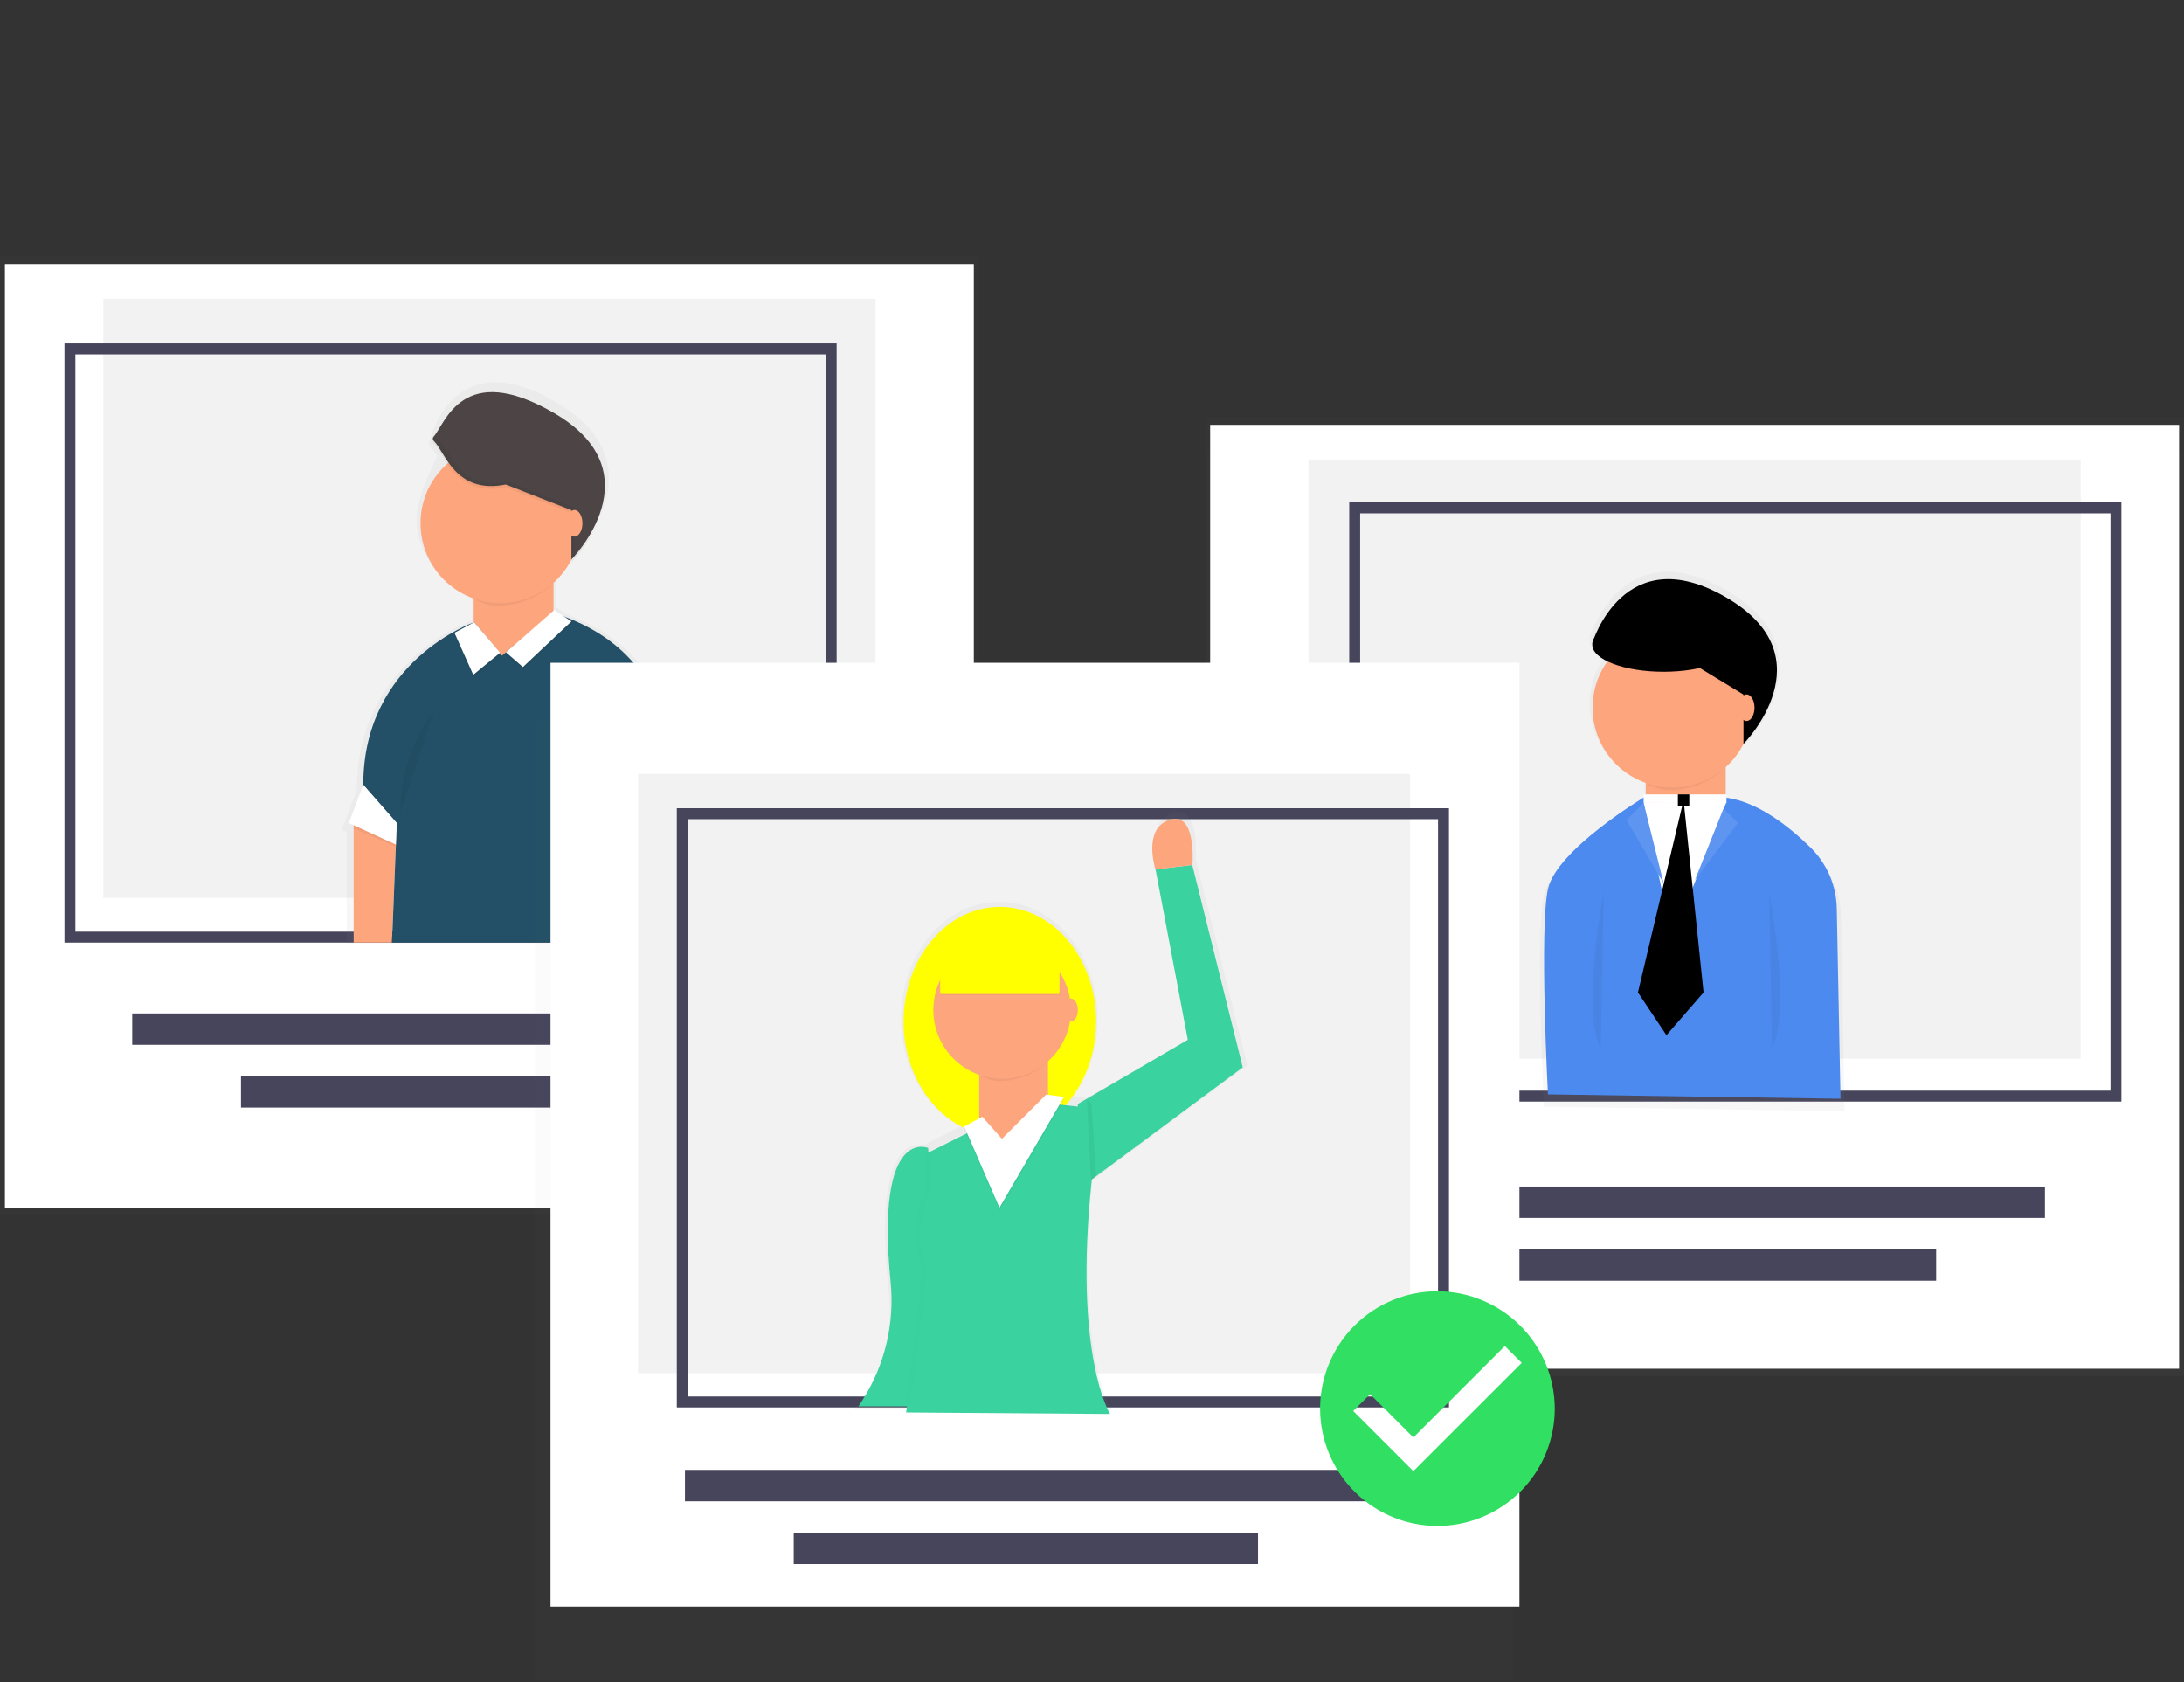<svg width="200" height="154" viewBox="0 0 200 154" fill="none" xmlns="http://www.w3.org/2000/svg">
<rect x="0" y="0" width="200" height="154" fill="#333333" stroke="none"/>
<g opacity="0.5">
<path opacity="0.5" d="M200 38.222H110.372V125.991H200V38.222Z" fill="url(#paint0_linear)"/>
</g>
<path d="M199.55 38.898H110.821V125.316H199.55V38.898Z" fill="white"/>
<path d="M190.542 42.073H119.83V96.932H190.542V42.073Z" fill="#F2F2F2"/>
<path d="M124.056 100.359V46.5H193.767V100.359H124.056Z" stroke="#46455B"/>
<g opacity="0.5">
<path opacity="0.5" d="M168.579 83.85C168.541 81.686 167.656 79.624 166.115 78.103C164.726 76.74 162.859 75.176 160.836 74.23H160.824C159.967 73.813 159.049 73.536 158.104 73.409V70.051C158.795 69.433 159.365 68.694 159.787 67.869V68.138C159.787 68.138 163.009 64.885 162.935 61.067C162.982 58.774 161.88 56.252 158.18 54.088C149.591 49.08 146.301 56.363 145.674 58.048C145.634 58.129 145.604 58.215 145.584 58.304L145.559 58.382C145.549 58.461 145.549 58.541 145.559 58.62V58.645C145.556 58.688 145.556 58.73 145.559 58.772C145.559 59.335 146.038 59.852 146.849 60.275C146.211 61.226 145.8 62.311 145.646 63.446C145.492 64.581 145.6 65.736 145.962 66.822C146.323 67.909 146.929 68.898 147.732 69.715C148.535 70.532 149.515 71.155 150.595 71.535V73.69L150.429 73.376C150.429 73.376 149.281 74.064 147.8 75.119C145.319 76.886 141.901 79.686 141.388 81.999C140.566 85.694 141.388 101.33 141.388 101.33L168.922 101.74L168.579 83.85ZM159.828 67.843L159.838 67.832L159.828 67.843ZM145.631 58.889V58.902V58.889ZM145.682 59.011V59.027V59.011ZM145.748 59.13L145.76 59.15L145.748 59.13ZM145.828 59.246L145.845 59.269L145.828 59.246ZM145.923 59.361L145.945 59.386L145.923 59.361ZM146.032 59.474L146.058 59.501L146.032 59.474ZM146.964 60.09L146.993 60.105L146.964 60.09ZM146.155 59.579L146.188 59.608L146.155 59.579ZM146.29 59.688L146.329 59.717L146.29 59.688ZM146.44 59.792L146.486 59.823L146.44 59.792ZM146.603 59.895L146.656 59.926L146.603 59.895ZM146.777 59.994L146.837 60.026L146.777 59.994Z" fill="url(#paint1_linear)"/>
</g>
<path d="M158.024 70.154H150.714V80.868H158.024V70.154Z" fill="#FDA57D"/>
<path opacity="0.05" d="M150.957 71.857C151.721 72.128 152.049 72.344 152.906 72.344C154.706 72.344 156.443 71.677 157.78 70.472V70.396H150.957V71.857Z" fill="black"/>
<path d="M153.15 72.102C157.188 72.102 160.46 68.831 160.46 64.797C160.46 60.762 157.188 57.492 153.15 57.492C149.113 57.492 145.841 60.762 145.841 64.797C145.841 68.831 149.113 72.102 153.15 72.102Z" fill="#FDA57D"/>
<path d="M152.345 61.504C155.954 61.504 158.879 60.393 158.879 59.023C158.879 57.652 155.954 56.541 152.345 56.541C148.737 56.541 145.812 57.652 145.812 59.023C145.812 60.393 148.737 61.504 152.345 61.504Z" fill="black"/>
<path d="M153.652 59.938L159.661 63.594V68.109C159.661 68.109 167.501 60.191 158.094 54.708C148.687 49.226 145.812 58.887 145.812 58.887C145.812 58.887 148.424 60.983 153.652 59.938Z" fill="black"/>
<path d="M159.939 66.014C160.342 66.014 160.67 65.469 160.67 64.797C160.67 64.124 160.342 63.579 159.939 63.579C159.535 63.579 159.207 64.124 159.207 64.797C159.207 65.469 159.535 66.014 159.939 66.014Z" fill="#FDA57D"/>
<g opacity="0.05">
<path opacity="0.05" d="M159.661 63.594L155.66 61.161C154.574 61.395 153.465 61.51 152.354 61.504C148.841 61.504 145.986 60.451 145.828 59.132V59.154C145.826 59.195 145.826 59.236 145.828 59.277C145.828 60.648 148.753 61.759 152.362 61.759C153.477 61.765 154.589 61.65 155.679 61.416L159.678 63.848L159.661 63.594Z" fill="black"/>
<path opacity="0.05" d="M159.661 68.118V68.378C159.661 68.378 162.793 65.213 162.722 61.498C162.648 65.098 159.661 68.118 159.661 68.118Z" fill="black"/>
</g>
<path d="M150.55 73C150.55 73 142.552 77.795 141.753 81.391C140.954 84.987 141.753 100.2 141.753 100.2L168.544 100.601L168.203 83.191C168.165 81.084 167.302 79.077 165.8 77.598C163.8 75.633 160.775 73.234 157.747 73L154.149 79.794L150.55 73Z" fill="#4D8AF0"/>
<path opacity="0.05" d="M146.857 81.613C146.857 81.613 144.766 92.58 146.596 95.981L146.857 81.613Z" fill="black"/>
<path opacity="0.05" d="M162.007 81.613C162.007 81.613 164.098 92.58 162.268 95.981L162.007 81.613Z" fill="black"/>
<path d="M150.515 73.516L158.109 73.409L153.13 86.051L150.515 73.516Z" fill="white"/>
<path d="M150.515 72.734V73.516H158.094L158.109 72.734H150.515Z" fill="white"/>
<path d="M154.697 72.734H153.652V73.779H154.697V72.734Z" fill="black"/>
<path d="M150.515 73.516L148.948 75.084L152.345 80.868L150.515 73.516Z" fill="#4D8AF0"/>
<path d="M157.831 74.039L159.14 75.345L155.219 80.566L157.831 74.039Z" fill="#4D8AF0"/>
<path opacity="0.1" d="M150.515 73.516L148.948 75.084L152.345 80.868L150.515 73.516Z" fill="white"/>
<path opacity="0.1" d="M157.831 74.039L159.14 75.345L155.219 80.566L157.831 74.039Z" fill="white"/>
<path d="M154.173 73.255L149.994 90.866L152.606 94.782L156.003 90.866L154.173 73.255Z" fill="black"/>
<path d="M187.266 108.637H124.827V111.511H187.266V108.637Z" fill="#46455B"/>
<path d="M177.304 114.384H134.788V117.258H177.304V114.384Z" fill="#46455B"/>
<g opacity="0.5">
<path opacity="0.5" d="M89.628 23.506H0V111.275H89.628V23.506Z" fill="url(#paint2_linear)"/>
</g>
<path d="M89.178 24.181H0.45V110.6H89.178V24.181Z" fill="white"/>
<path d="M80.17 27.357H9.458V82.215H80.17V27.357Z" fill="#F2F2F2"/>
<path d="M6.403 85.803V31.944H76.115V85.803H6.403Z" stroke="#46455B"/>
<g opacity="0.5">
<path opacity="0.5" d="M61.237 75.975H62.379L62.022 72.322H61.983C62.2 70.088 62.527 60.193 51.882 56.25L50.931 55.624L50.859 55.688V53.017C51.561 52.393 52.143 51.644 52.574 50.809V51.082C53.51 50.073 54.286 48.925 54.874 47.681C54.323 48.717 53.638 49.676 52.837 50.534V50.509C54.174 48.984 59.641 41.905 50.929 36.825C41.115 31.104 39.263 40.702 39.263 40.702L40.045 41.749C40.045 41.749 38.145 45.55 38.145 47.344C38.146 48.92 38.635 50.456 39.545 51.743C40.455 53.029 41.742 54.002 43.229 54.528V56.806C42.52 57.065 32.672 60.873 32.672 72.32L31.299 75.973L31.758 76.178V86.361H54.145C54.145 86.361 55.517 75.513 55.059 71.86L56.431 72.773V75.971H56.735V76.051H56.647L56.735 76.347V86.133H61.229V76.351L61.28 76.055H61.229L61.237 75.975ZM35.839 76.813L35.871 75.975L35.839 76.813Z" fill="url(#paint3_linear)"/>
</g>
<path d="M50.69 53.27H43.38V63.984H50.69V53.27Z" fill="#FDA57D"/>
<path opacity="0.05" d="M43.625 54.973C44.389 55.244 44.718 55.46 45.574 55.46C47.375 55.46 49.111 54.793 50.448 53.588V53.512H43.625V54.973Z" fill="black"/>
<path d="M45.819 55.218C49.856 55.218 53.128 51.947 53.128 47.913C53.128 43.878 49.856 40.608 45.819 40.608C41.781 40.608 38.509 43.878 38.509 47.913C38.509 51.947 41.781 55.218 45.819 55.218Z" fill="#FDA57D"/>
<path d="M46.318 44.36L52.327 46.71V51.225C52.327 51.225 60.173 43.317 50.76 37.828C42.302 32.902 40.77 38.836 39.706 39.978C39.681 40.004 39.662 40.035 39.649 40.069C39.637 40.103 39.631 40.139 39.632 40.175C39.633 40.212 39.642 40.247 39.657 40.28C39.672 40.313 39.694 40.343 39.721 40.367C40.766 41.351 41.659 45.292 46.318 44.36Z" fill="#4D4545"/>
<path d="M60.639 75.355H56.333V86.08H60.639V75.355Z" fill="#FDA57D"/>
<path d="M56.041 72.291V75.355H61.734L61.387 71.854L56.041 72.291Z" fill="white"/>
<path d="M32.386 75.355V86.299H35.89L36.297 76.158L32.386 75.355Z" fill="#FDA57D"/>
<path d="M45.964 60.035L43.422 56.971C43.422 56.971 33.267 60.472 33.267 71.854L36.334 75.355L35.896 86.299H53.855C53.855 86.299 55.17 74.918 54.732 71.416L56.047 72.293H61.303C61.303 72.293 63.324 60.035 50.623 56.096L45.964 60.035Z" fill="#235067"/>
<path d="M33.261 71.854L31.948 75.355L36.249 77.326L36.327 75.355L33.261 71.854Z" fill="white"/>
<path opacity="0.05" d="M41.616 58.198L43.337 62.047L45.796 60.027L43.422 57.231L41.616 58.198Z" fill="black"/>
<path d="M41.616 57.937L43.337 61.784L45.796 59.766L43.422 56.971L41.616 57.937Z" fill="white"/>
<path opacity="0.05" d="M50.76 56.111L52.327 57.155L47.887 61.332L46.332 59.984L50.76 56.111Z" fill="black"/>
<path d="M50.76 55.85L52.327 56.893L47.887 61.072L46.332 59.723L50.76 55.85Z" fill="white"/>
<path opacity="0.05" d="M36.65 74.389C36.645 70.998 37.746 67.698 39.786 64.988L36.65 74.389Z" fill="black"/>
<path opacity="0.05" d="M54.157 71.778V70.21L55.724 71.254L54.679 70.994L54.157 71.778Z" fill="black"/>
<path opacity="0.05" d="M56.248 75.433L56.332 75.715H60.639L60.689 75.433H56.248Z" fill="black"/>
<path opacity="0.05" d="M32.386 75.556V75.856L36.227 77.504L36.128 77.26L32.386 75.556Z" fill="black"/>
<path opacity="0.05" d="M54.541 48.237C54.013 49.23 53.357 50.149 52.59 50.971V46.449L46.581 44.099C42.076 45 41.366 41.379 40.102 40.22C40.048 40.17 39.977 40.145 39.904 40.148C39.831 40.151 39.762 40.182 39.712 40.236C39.687 40.263 39.668 40.294 39.655 40.328C39.643 40.362 39.637 40.398 39.638 40.434C39.639 40.47 39.648 40.506 39.663 40.539C39.678 40.572 39.7 40.602 39.727 40.626C40.774 41.607 41.666 45.552 46.326 44.616L52.336 46.967V51.482C53.232 50.519 53.976 49.425 54.541 48.237Z" fill="black"/>
<path d="M52.605 49.13C53.008 49.13 53.336 48.585 53.336 47.913C53.336 47.24 53.008 46.696 52.605 46.696C52.201 46.696 51.873 47.24 51.873 47.913C51.873 48.585 52.201 49.13 52.605 49.13Z" fill="#FDA57D"/>
<path d="M74.546 92.788H12.108V95.661H74.546V92.788Z" fill="#46455B"/>
<path d="M64.585 98.535H22.069V101.408H64.585V98.535Z" fill="#46455B"/>
<g opacity="0.5">
<path opacity="0.5" d="M138.592 66.009H48.964V153.778H138.592V66.009Z" fill="url(#paint4_linear)"/>
</g>
<path d="M139.142 60.684H50.414V147.102H139.142V60.684Z" fill="white"/>
<path d="M129.134 70.862H58.422V125.72H129.134V70.862Z" fill="#F2F2F2"/>
<path d="M62.478 128.359V74.5H132.189V128.359H62.478Z" stroke="#46455B"/>
<g opacity="0.5">
<path opacity="0.5" d="M100.01 108.106L100.215 107.952L100.509 107.735L114.221 97.556L109.507 78.716C109.507 78.716 109.507 78.693 109.507 78.654C109.546 78.08 109.766 73.632 107.36 74.434C105.011 75.216 105.882 78.502 106.05 79.061L106.077 79.143L109.075 94.987L99.545 100.541L98.223 100.393C99.73 98.327 100.53 95.83 100.505 93.273C100.505 87.361 96.477 82.569 91.506 82.569C86.536 82.569 82.508 87.361 82.508 93.273C82.508 97.7 84.767 101.501 87.99 103.125L84.579 104.831V104.849C83.601 104.644 79.891 104.705 81.395 118.31C81.764 121.605 80.979 124.927 79.175 127.71L78.234 129.018L101.72 129.161H101.792C101.792 129.161 98.467 123.835 100.01 108.106Z" fill="url(#paint5_linear)"/>
</g>
<path d="M84.993 105.106C84.993 105.106 80.146 103.015 81.559 117.389C81.943 121.221 81.011 125.07 78.916 128.302L78.618 128.76H83.124L86.517 125.168L84.993 105.106Z" fill="#3AD29F"/>
<path d="M109.199 79.256C109.199 79.256 109.199 79.235 109.199 79.196L105.81 79.594L105.834 79.677L108.774 95.206L98.693 101.083L99.104 108.638L113.804 97.725L109.199 79.256Z" fill="#3AD29F"/>
<path d="M91.56 104.018C96.431 104.018 100.379 99.32 100.379 93.525C100.379 87.73 96.431 83.032 91.56 83.032C86.689 83.032 82.74 87.73 82.74 93.525C82.74 99.32 86.689 104.018 91.56 104.018Z" fill="#FFFF00"/>
<path d="M95.969 97.092H89.67V106.327H95.969V97.092Z" fill="#FDA57D"/>
<path d="M91.56 105.614L89.88 103.096L84.839 105.614V109.781C84.839 109.781 83.009 113.003 84.501 116.714C84.09 122.17 82.977 129.321 82.977 129.321L101.649 129.459C101.649 129.459 98.288 124.075 99.969 108.126L99.558 101.411L95.778 101L91.56 105.614Z" fill="#3AD29F"/>
<path opacity="0.05" d="M99.539 100.662L99.96 101.081L100.379 107.7L99.89 108.063L99.539 100.662Z" fill="black"/>
<path opacity="0.05" d="M89.88 98.562C90.537 98.794 90.822 98.973 91.56 98.973C93.111 98.973 94.608 98.398 95.76 97.359V97.294H89.88V98.562Z" fill="black"/>
<path d="M91.769 98.771C95.248 98.771 98.069 95.953 98.069 92.476C98.069 88.999 95.248 86.181 91.769 86.181C88.29 86.181 85.47 88.999 85.47 92.476C85.47 95.953 88.29 98.771 91.769 98.771Z" fill="#FDA57D"/>
<path d="M98.071 93.525C98.419 93.525 98.701 93.055 98.701 92.476C98.701 91.897 98.419 91.427 98.071 91.427C97.722 91.427 97.44 91.897 97.44 92.476C97.44 93.055 97.722 93.525 98.071 93.525Z" fill="#FDA57D"/>
<path opacity="0.05" d="M86.269 90.506V90.801H97.083V91.097H86.121L86.269 90.506Z" fill="black"/>
<path d="M97.021 85.551H86.1V91.007H97.021V85.551Z" fill="#FFFF00"/>
<path d="M107.093 75.058C104.791 75.826 105.643 79.046 105.808 79.594L109.197 79.196C109.242 78.632 109.458 74.272 107.093 75.058Z" fill="#FDA57D"/>
<g opacity="0.05">
<path opacity="0.05" d="M83.348 128.575C83.348 128.575 84.453 121.423 84.872 115.968C83.391 112.273 85.219 109.034 85.219 109.034V104.868L89.921 102.517L89.808 102.349L84.769 104.868V109.034C84.769 109.034 82.942 112.267 84.422 115.968C84.012 121.423 82.898 128.575 82.898 128.575L101.57 128.712L83.348 128.575Z" fill="black"/>
<path opacity="0.05" d="M91.94 104.857L96.099 100.286L95.69 100.241L91.749 104.572L91.94 104.857Z" fill="black"/>
</g>
<path opacity="0.05" d="M88.298 103.367L91.525 110.793L97.44 100.652L95.805 100.442L91.751 104.492L89.95 102.468L88.298 103.367Z" fill="black"/>
<path d="M88.298 103.141L91.525 110.57L97.44 100.428L95.805 100.216L91.751 104.268L89.95 102.242L88.298 103.141Z" fill="white"/>
<path d="M125.164 134.58H62.725V137.454H125.164V134.58Z" fill="#46455B"/>
<path d="M115.202 140.327H72.686V143.201H115.202V140.327Z" fill="#46455B"/>
<path d="M131.633 118.222C129.508 118.222 127.431 118.852 125.664 120.033C123.897 121.214 122.52 122.892 121.707 124.855C120.894 126.818 120.681 128.979 121.095 131.063C121.51 133.147 122.533 135.061 124.036 136.564C125.538 138.067 127.453 139.09 129.537 139.505C131.621 139.919 133.782 139.706 135.745 138.893C137.708 138.08 139.386 136.703 140.567 134.936C141.748 133.169 142.378 131.092 142.378 128.967C142.369 126.12 141.235 123.392 139.221 121.378C137.208 119.365 134.48 118.231 131.633 118.222ZM129.428 134.695L123.921 129.189L125.466 127.644L129.433 131.611L137.806 123.238L139.351 124.782L129.428 134.695L129.428 134.695Z" fill="#31E062"/>
<defs>
<linearGradient id="paint0_linear" x1="155.186" y1="125.991" x2="155.186" y2="38.222" gradientUnits="userSpaceOnUse">
<stop stop-color="#808080" stop-opacity="0.25"/>
<stop offset="0.54" stop-color="#808080" stop-opacity="0.12"/>
<stop offset="1" stop-color="#808080" stop-opacity="0.1"/>
</linearGradient>
<linearGradient id="paint1_linear" x1="23962.7" y1="15256.5" x2="27752.6" y2="15256.5" gradientUnits="userSpaceOnUse">
<stop stop-color="#808080" stop-opacity="0.25"/>
<stop offset="0.54" stop-color="#808080" stop-opacity="0.12"/>
<stop offset="1" stop-color="#808080" stop-opacity="0.1"/>
</linearGradient>
<linearGradient id="paint2_linear" x1="19556" y1="47605.8" x2="19556" y2="10074.8" gradientUnits="userSpaceOnUse">
<stop stop-color="#808080" stop-opacity="0.25"/>
<stop offset="0.54" stop-color="#808080" stop-opacity="0.12"/>
<stop offset="1" stop-color="#808080" stop-opacity="0.1"/>
</linearGradient>
<linearGradient id="paint3_linear" x1="6602.48" y1="21315.2" x2="11305.1" y2="21315.2" gradientUnits="userSpaceOnUse">
<stop stop-color="#808080" stop-opacity="0.25"/>
<stop offset="0.54" stop-color="#808080" stop-opacity="0.12"/>
<stop offset="1" stop-color="#808080" stop-opacity="0.1"/>
</linearGradient>
<linearGradient id="paint4_linear" x1="48729.7" y1="58221" x2="48729.7" y2="20690" gradientUnits="userSpaceOnUse">
<stop stop-color="#808080" stop-opacity="0.25"/>
<stop offset="0.54" stop-color="#808080" stop-opacity="0.12"/>
<stop offset="1" stop-color="#808080" stop-opacity="0.1"/>
</linearGradient>
<linearGradient id="paint5_linear" x1="19025.5" y1="29011.4" x2="25330" y2="29011.4" gradientUnits="userSpaceOnUse">
<stop stop-color="#808080" stop-opacity="0.25"/>
<stop offset="0.54" stop-color="#808080" stop-opacity="0.12"/>
<stop offset="1" stop-color="#808080" stop-opacity="0.1"/>
</linearGradient>
</defs>
</svg>
